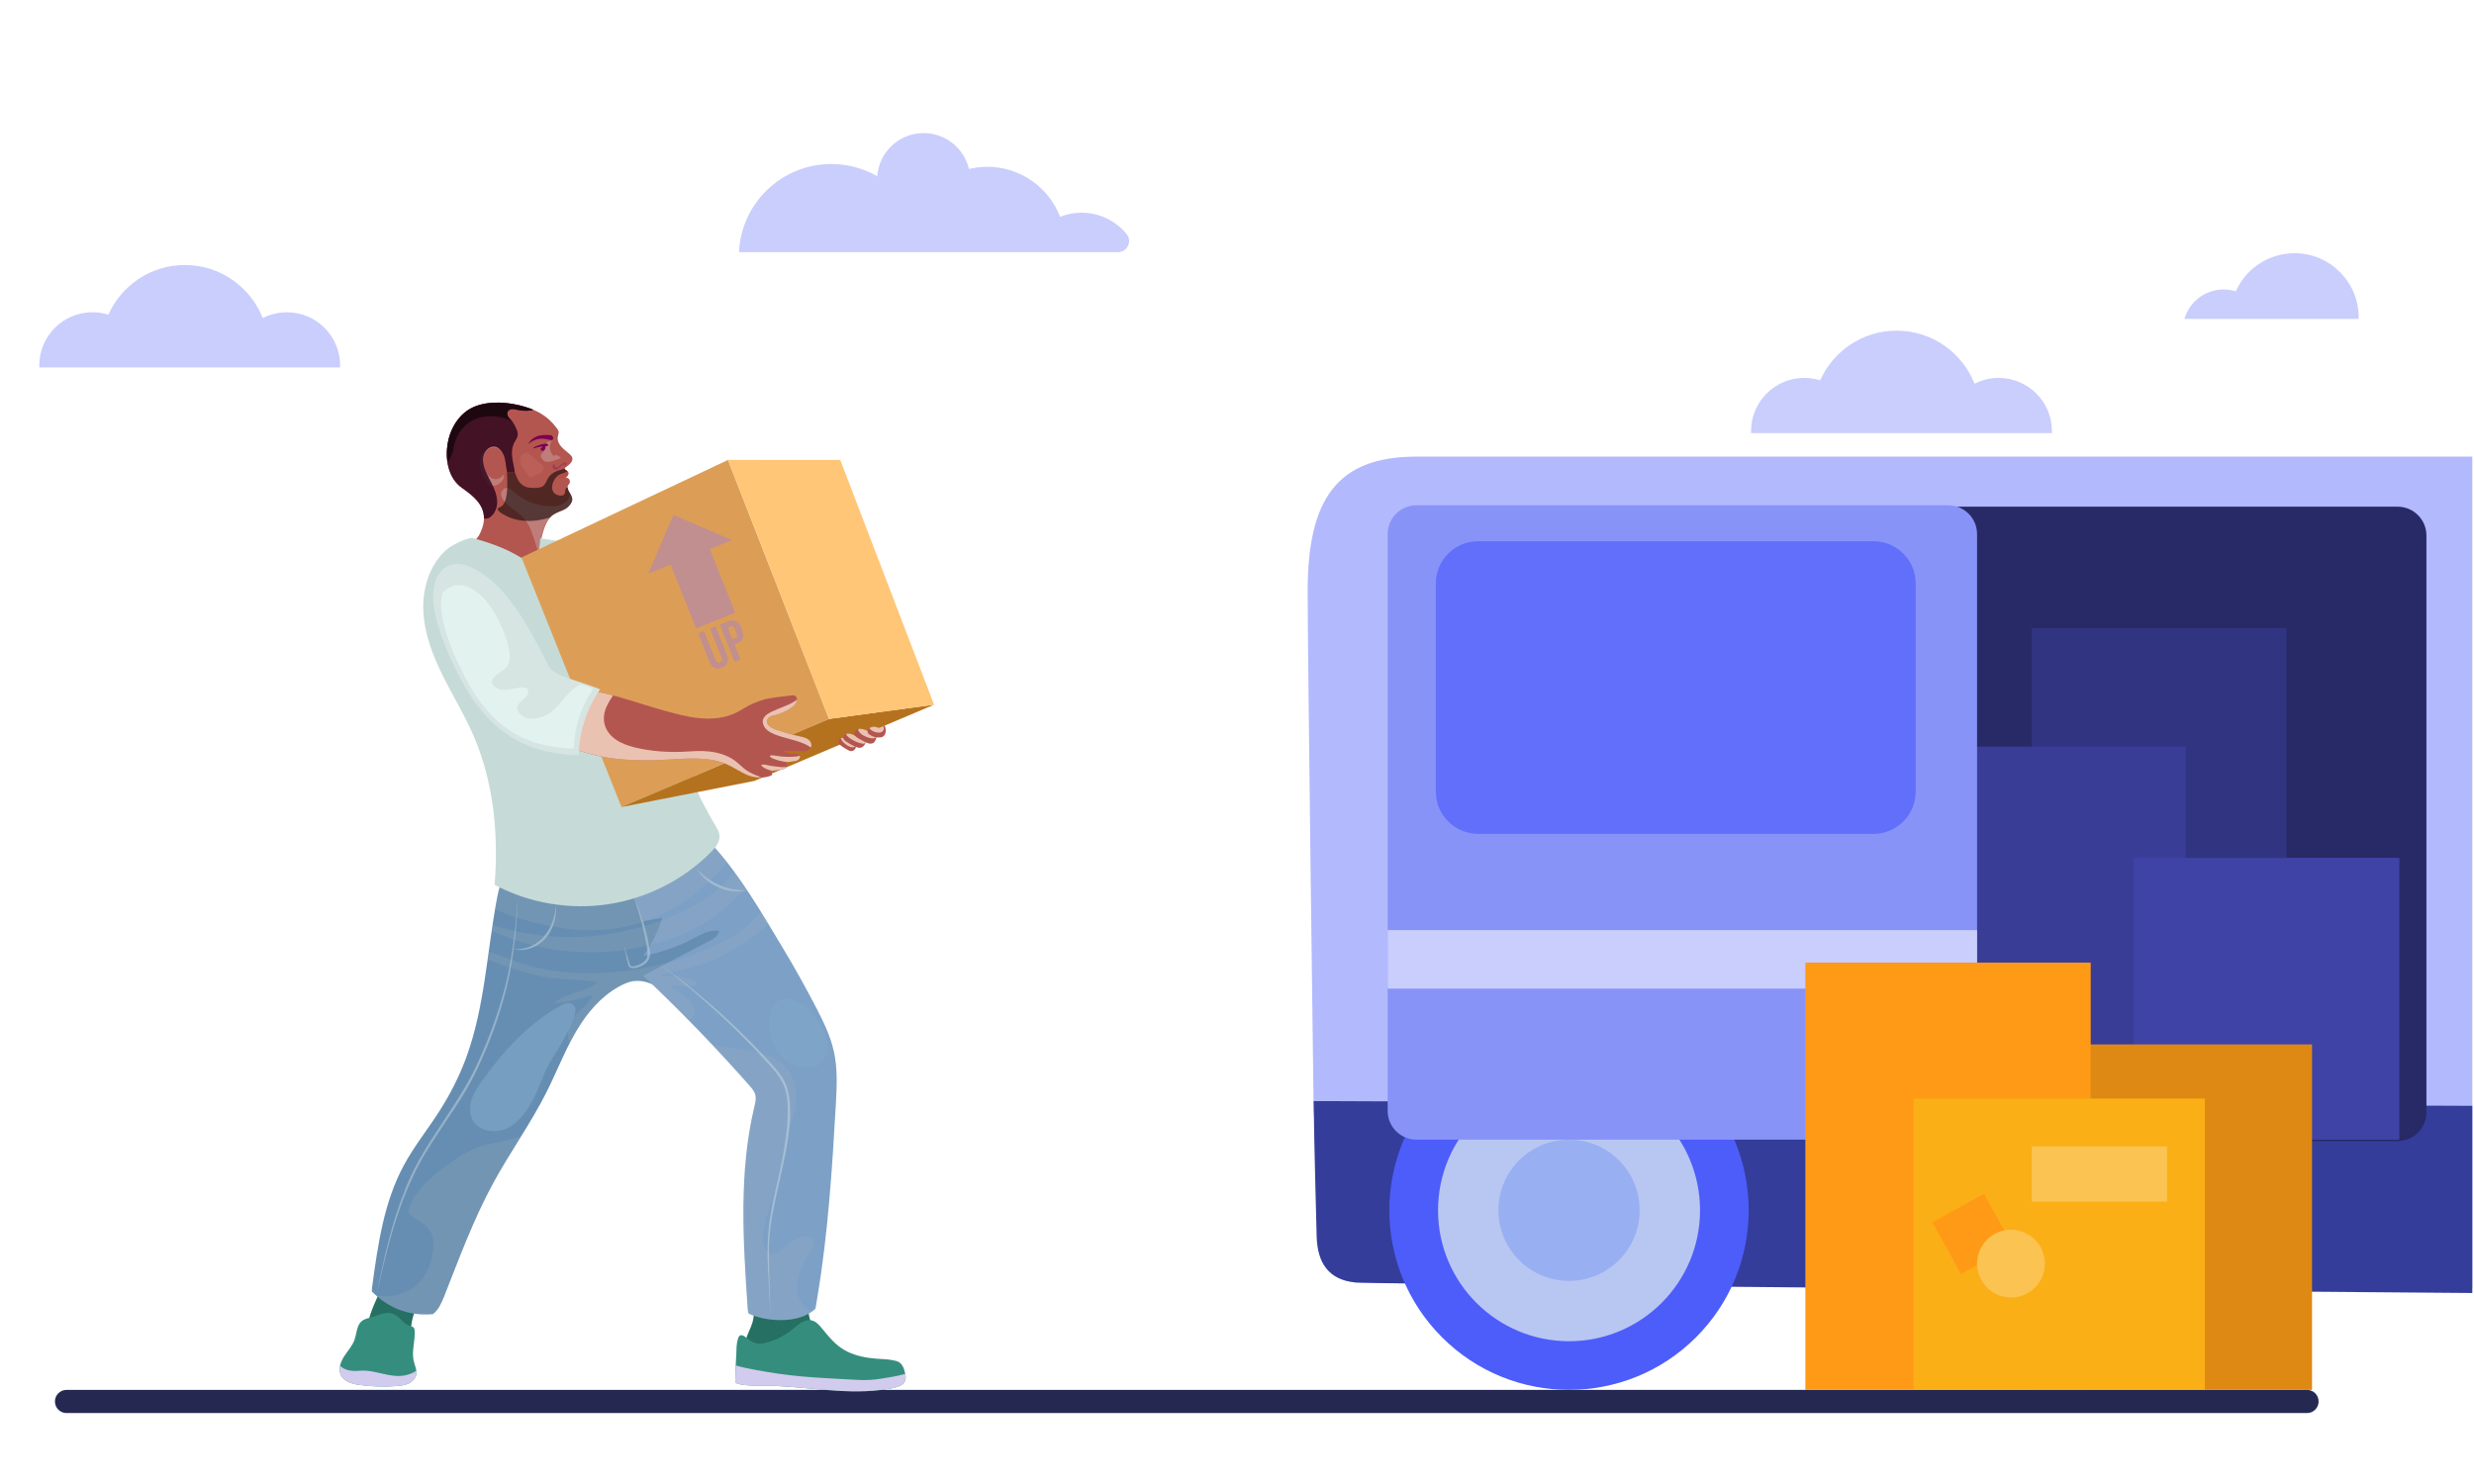 <svg width="1078" height="647" viewBox="0 0 1078 647" fill="none" xmlns="http://www.w3.org/2000/svg">
<g clip-path="url(#clip0_2122_19281)">
<path d="M1005.24 615.878H28.986C26.197 615.878 23.936 613.617 23.936 610.828C23.936 608.039 26.197 605.778 28.986 605.778H1005.24C1008.03 605.778 1010.29 608.039 1010.29 610.828C1010.29 613.617 1008.03 615.878 1005.24 615.878Z" fill="#252952"/>
<path d="M1414.93 430.876C1414.92 429.578 1414.91 428.403 1414.9 427.36C1414.87 423.819 1413.57 420.413 1411.25 417.74C1383.68 386.056 1267.88 247.742 1230.85 212.876C1219.38 201.967 1199.49 199.016 1166.66 199.016C1166.66 199.016 637.174 199.016 617.176 199.016C582.294 199.016 569.795 217.875 569.795 257.755C569.795 286.273 572.41 484.405 572.41 484.405C572.41 484.405 578.309 554.399 590.551 558.963C593.048 559.893 1402.44 564.921 1407.78 556.059C1413.12 547.197 1414.8 490.226 1414.8 490.226C1414.86 485.41 1414.91 480.639 1414.94 475.987C1415.08 457.359 1415 440.654 1414.93 430.876Z" fill="#B2B9FD"/>
<path d="M1414.98 483.36C1414.98 483.36 1415.68 549.331 1411.25 555.592C1406.22 560.925 1398.54 564.263 1390.18 564.741C1381.42 565.945 1312.58 565.383 1312.58 565.383C1312.58 565.383 602.344 560.086 590.552 558.962C578.76 557.838 574.124 550.214 573.72 539.299C573.72 536.972 572.612 500.615 572.41 479.909L1414.98 483.36Z" fill="#343D9A"/>
<path d="M739.028 582.846C769.6 552.274 769.6 502.707 739.028 472.135C708.457 441.563 658.89 441.563 628.318 472.135C597.746 502.707 597.746 552.274 628.318 582.846C658.89 613.418 708.457 613.418 739.028 582.846Z" fill="#4D5DFA"/>
<path d="M683.678 584.574C715.203 584.574 740.759 559.018 740.759 527.493C740.759 495.968 715.203 470.411 683.678 470.411C652.153 470.411 626.597 495.968 626.597 527.493C626.597 559.018 652.153 584.574 683.678 584.574Z" fill="#B8C6F2"/>
<path d="M683.678 558.267C700.674 558.267 714.452 544.489 714.452 527.493C714.452 510.496 700.674 496.718 683.678 496.718C666.682 496.718 652.904 510.496 652.904 527.493C652.904 544.489 666.682 558.267 683.678 558.267Z" fill="#98B0F2"/>
<path d="M813.014 497.333H1044.71C1051.65 497.333 1057.27 491.706 1057.27 484.766V233.403C1057.27 226.462 1051.65 220.837 1044.71 220.837H813.014C806.074 220.837 800.448 226.463 800.448 233.403V484.766C800.448 491.706 806.074 497.333 813.014 497.333Z" fill="#272A66"/>
<path d="M996.288 273.671H885.302V496.718H996.288V273.671Z" fill="#313480"/>
<path d="M952.404 325.428H842.075V496.718H952.404V325.428Z" fill="#3A3D96"/>
<path d="M1045.47 373.902H929.75V496.718H1045.47V373.902Z" fill="#4043A6"/>
<path d="M617.212 496.718H848.904C855.845 496.718 861.471 491.092 861.471 484.152V232.789C861.471 225.849 855.845 220.223 848.904 220.223H617.212C610.272 220.223 604.646 225.849 604.646 232.789V484.152C604.646 491.092 610.272 496.718 617.212 496.718Z" fill="#8893F8"/>
<path d="M861.471 405.386H604.646V430.876H861.471V405.386Z" fill="#C9CEFD"/>
<path d="M816.314 363.435H644.051C633.883 363.435 625.641 355.193 625.641 345.025V254.302C625.641 244.134 633.883 235.891 644.051 235.891H816.314C826.482 235.891 834.724 244.134 834.724 254.302V345.025C834.724 355.193 826.482 363.435 816.314 363.435Z" fill="#616FFA"/>
<path d="M1007.43 455.211H885.959V605.778H1007.43V455.211Z" fill="#DE8914"/>
<path d="M910.986 419.55H786.657V605.778H910.986V419.55Z" fill="#FF9A16"/>
<path d="M960.72 478.817H833.76V605.778H960.72V478.817Z" fill="#FAAF16"/>
<path d="M944.233 499.631H885.302V523.764H944.233V499.631Z" fill="#FAC352"/>
<path d="M864.471 520.288L841.966 532.744L854.421 555.249L876.927 542.794L864.471 520.288Z" fill="#FF9A16"/>
<path d="M861.471 550.742C861.471 558.9 868.085 565.514 876.243 565.514C884.402 565.514 891.015 558.9 891.015 550.742C891.015 542.583 884.402 535.969 876.243 535.969C868.085 535.969 861.471 542.583 861.471 550.742Z" fill="#FAC352"/>
<path d="M322 109.911C322.957 88.532 340.594 71.491 362.21 71.491C369.509 71.491 376.353 73.434 382.255 76.829L382.256 76.83C382.988 66.308 391.753 58 402.461 58C412.062 58 420.103 64.681 422.19 73.647C424.752 73.029 427.424 72.704 430.175 72.704C444.651 72.704 457.018 81.74 461.938 94.482C464.828 93.339 467.977 92.71 471.274 92.71C479.188 92.71 486.255 96.33 490.912 102.005C493.501 105.16 491.197 109.911 487.116 109.911H322Z" fill="#C9CEFD"/>
<path d="M1027.76 138.338C1027.76 138.559 1027.76 138.778 1027.75 138.996H951.802C953.95 131.588 960.787 126.17 968.89 126.17C970.746 126.17 972.534 126.454 974.214 126.98C978.568 117.191 988.378 110.363 999.784 110.363C1015.24 110.363 1027.76 122.889 1027.76 138.338Z" fill="#C9CEFD"/>
<path d="M894.08 187.9C894.08 188.19 894.075 188.48 894.062 188.768H763.01C762.997 188.48 762.992 188.19 762.992 187.9C762.992 175.096 773.369 164.718 786.17 164.718C788.589 164.718 790.918 165.089 793.107 165.775C798.78 153.018 811.563 144.125 826.424 144.125C841.852 144.125 855.039 153.71 860.359 167.247C863.523 165.63 867.105 164.718 870.9 164.718C883.702 164.718 894.08 175.096 894.08 187.9Z" fill="#C9CEFD"/>
<path d="M148.2 159.283C148.2 159.574 148.195 159.864 148.182 160.152H17.13C17.117 159.864 17.112 159.574 17.112 159.283C17.112 146.48 27.49 136.102 40.291 136.102C42.709 136.102 45.038 136.473 47.228 137.159C52.9 124.402 65.683 115.509 80.544 115.509C95.972 115.509 109.16 125.094 114.479 138.631C117.643 137.014 121.225 136.102 125.021 136.102C137.822 136.102 148.2 146.48 148.2 159.283Z" fill="#C9CEFD"/>
<path d="M324.994 584.054C325.621 581.359 327.146 578.952 327.902 576.289C328.448 574.367 328.583 572.355 328.676 570.359C328.768 568.379 328.839 566.327 329.716 564.548C330.667 562.616 332.494 561.217 334.491 560.409C336.487 559.599 338.656 559.324 340.805 559.169C342.637 559.038 344.482 558.989 346.305 559.215C347.276 559.336 348.254 559.54 349.115 560.005C350.76 560.895 351.763 562.605 352.685 564.233C352.39 564.105 352.146 563.868 352.01 563.577L352.523 564.946C351.596 569.505 352.209 574.366 354.24 578.552C354.869 579.851 355.629 581.082 356.286 582.367C356.983 583.732 357.565 585.157 358.023 586.62C358.318 587.563 358.561 588.568 358.333 589.529C358.189 590.137 357.861 590.689 357.483 591.188C356.002 593.141 353.72 594.37 351.348 594.989C348.976 595.608 346.497 595.666 344.046 595.641C340.668 595.608 337.251 595.417 334.022 594.424C330.793 593.431 327.735 591.561 325.87 588.745C325.355 587.967 324.931 587.105 324.818 586.18C324.731 585.473 324.832 584.751 324.994 584.054Z" fill="#257062"/>
<path d="M179.502 575.893C179.141 577.929 178.967 580.016 178.264 581.961C176.443 586.987 170.81 590.321 165.528 589.498C163.899 589.244 162.261 588.594 161.201 587.333C159.998 585.901 159.713 583.912 159.716 582.041C159.728 575.806 162.354 569.911 164.93 564.233C165.835 562.239 166.765 560.207 168.258 558.607C170.8 555.883 175.107 554.776 178.467 556.391C186.597 560.294 180.548 570.006 179.502 575.893Z" fill="#257062"/>
<path d="M188.633 572.745C187.598 572.843 186.563 572.891 185.544 572.9C180.941 572.94 176.371 572.012 172.18 570.09C168.382 568.349 164.991 565.859 162.029 562.926C161.996 562.045 162.106 561.137 162.227 560.265C164.696 542.345 167.302 523.998 175.889 508.028C180.308 499.81 186.193 492.462 191.247 484.609C195.953 477.296 199.947 469.526 202.975 461.394C211.295 439.061 212.127 414.798 216.591 391.414C217.28 387.803 218.148 384.026 220.639 381.298C223.109 378.591 226.781 377.346 230.295 376.242C241.996 372.566 253.954 369.26 266.219 368.712C278.484 368.165 291.207 370.578 301.287 377.504C313.602 385.964 320.694 400.209 324.202 414.617C324.877 417.389 325.442 420.243 325.125 423.078C324.473 428.899 319.97 433.91 314.451 436.05C308.933 438.189 302.607 437.703 297.084 435.576C288.544 432.289 281.705 424.536 272.353 428.678C264.292 432.248 257.876 438.924 253.134 446.15C247.033 455.448 243.176 465.977 238.186 475.901C231.323 489.554 222.32 502.049 214.998 515.468C206.35 531.318 200.118 548.318 193.495 565.094C192.381 567.92 190.992 570.988 188.633 572.745Z" fill="#668EB2"/>
<path d="M272.522 381.776C271.68 379.685 290.801 370.413 292.957 369.493C299.389 366.751 305.732 363.088 310.991 368.894C322.609 381.722 331.986 398.022 340.879 412.798C346.075 421.432 350.996 430.232 355.631 439.18C358.799 445.296 361.862 451.558 363.349 458.284C364.996 465.729 364.65 473.453 364.217 481.066C362.616 509.219 360.835 537.446 356.175 565.257C355.799 567.501 355.558 569.123 355.317 570.38C355.147 570.535 354.978 570.691 354.803 570.841C350.156 574.844 343.403 575.669 337.493 575.269C334.117 575.042 330.819 574.392 327.665 573.151C327.176 572.959 326.694 572.751 326.215 572.538C325.894 571.763 325.821 570.88 325.765 570.031C323.8 540.718 321.877 510.871 328.717 482.3C329.117 480.627 329.548 478.879 329.129 477.211C328.732 475.628 327.622 474.336 326.542 473.112C311.855 456.462 296.4 440.491 280.242 425.266L309.538 409.879C311.296 408.956 313.309 407.62 313.235 405.636C309.104 405.103 305.214 407.405 301.52 409.328C294.853 412.799 287.67 415.276 280.282 416.652C283.914 411.611 286.729 405.983 288.583 400.052C285.862 400.507 283.141 400.961 280.42 401.417C277.788 394.867 275.155 388.321 272.522 381.776Z" fill="#7DA0C6"/>
<g opacity="0.56">
<path d="M276.228 391.27C278.78 398.523 280.775 405.949 281.973 413.535C282.986 418.03 280.593 420.124 276.424 421.127C275.607 421.294 274.738 421.286 274.434 420.379C273.517 417.671 272.736 414.872 272.014 412.094C272.275 414.005 272.663 415.896 273.074 417.784C273.297 418.73 273.518 419.646 273.792 420.609C273.932 421.144 274.393 421.695 274.951 421.858C276.513 422.253 278.009 421.603 279.428 421.041C281.305 420.247 283.022 418.52 283.168 416.381C283.279 415.339 283.147 414.333 283 413.373C281.762 405.733 279.545 398.236 276.228 391.27Z" fill="#BCD0DD"/>
<path d="M325.9 387.992C317.465 388.494 309.077 384.938 303.561 378.54C307.913 385.977 317.533 390.042 325.9 387.992Z" fill="#BCD0DD"/>
<path d="M242.201 394.619C241.708 401.9 238.214 409.49 231.187 412.437C228.951 413.405 226.474 413.87 223.969 413.642C226.405 414.304 229.079 414.072 231.486 413.192C238.953 410.595 242.951 402.173 242.201 394.619Z" fill="#BCD0DD"/>
</g>
<path opacity="0.17" d="M310.069 383.004C307.799 385.118 305.478 387.212 303.08 389.183C298.693 392.789 293.873 395.872 288.761 398.345C278.614 403.254 267.345 405.637 256.085 405.448C250.536 405.355 245.065 404.553 239.621 403.523C234.464 402.546 229.343 401.329 224.355 399.684C221.416 398.715 218.52 397.58 215.718 396.261C215.995 394.642 216.285 393.026 216.592 391.414C217.282 387.803 218.15 384.026 220.641 381.298C223.11 378.591 226.782 377.346 230.296 376.242C241.997 372.566 253.956 369.259 266.22 368.712C273.817 368.374 281.588 369.174 288.799 371.475C290.85 370.46 292.425 369.72 292.958 369.492C299.39 366.75 305.734 363.087 310.992 368.892C313.029 371.141 314.994 373.502 316.903 375.938C314.809 378.46 312.461 380.778 310.069 383.004ZM324.971 387.142C323.32 384.684 321.635 382.256 319.895 379.892C318.511 382.039 316.775 383.971 314.926 385.717C311.813 388.654 308.302 391.158 304.679 393.424C300.566 395.997 296.117 398.075 291.626 399.898C286.85 401.838 281.932 403.424 276.934 404.682C267.351 407.092 257.373 408.47 247.482 408.406C238.276 408.347 229.047 407.144 220.142 404.801C218.287 404.312 216.442 403.769 214.612 403.176C214.487 404.001 214.365 404.826 214.245 405.652C216.291 406.594 218.365 407.478 220.471 408.287C229.271 411.668 238.518 413.777 247.907 414.613C257.58 415.474 267.383 414.99 276.924 413.184C286.517 411.37 296.026 408.265 304.633 403.617C309.123 401.191 313.255 398.114 317.074 394.741C318.868 393.157 320.574 391.478 322.311 389.834C323.226 388.967 324.126 388.078 324.971 387.142ZM328.718 482.296C321.877 510.868 323.802 540.714 325.767 570.028C325.824 570.877 325.896 571.759 326.216 572.534C326.696 572.747 327.177 572.955 327.666 573.147C330.82 574.388 334.117 575.038 337.494 575.266C342.938 575.634 349.094 574.956 353.665 571.718C351.644 570.582 349.897 569.059 348.743 566.985C347.318 564.423 347.11 561.452 347.531 558.599C348.076 554.906 349.524 551.198 351.504 548.044C352.511 546.441 353.651 544.82 354.22 542.996C354.742 541.331 354.384 539.519 352.468 539.048C350.524 538.57 348.268 539.406 346.515 540.205C344.711 541.027 343.291 542.355 341.82 543.652C340.538 544.784 339.07 546.186 337.322 546.498C335.621 546.802 334.221 545.677 333.421 544.258C332.609 542.818 332.42 541.085 332.437 539.459C332.457 537.473 332.786 535.49 333.208 533.555C334.004 529.908 335.287 526.419 336.301 522.834C337.119 519.945 337.701 516.968 338.424 514.051C339.185 510.979 339.96 507.911 340.72 504.838C341.463 501.839 342.053 498.772 342.914 495.807C343.729 493 344.637 490.22 345.377 487.391C346.739 482.177 347.504 476.673 345.931 471.414C345.069 468.531 343.508 465.921 341.256 463.912C339.092 461.981 336.431 460.689 333.701 459.768C327.534 457.686 320.946 457.181 314.555 456.16C313.179 455.941 311.782 455.701 310.389 455.421C315.869 461.228 321.263 467.116 326.545 473.104C327.624 474.327 328.735 475.62 329.133 477.202C329.549 478.874 329.118 480.623 328.718 482.296ZM248.188 454.752C249.699 451.808 251.316 448.924 253.135 446.151C257.877 438.925 264.294 432.249 272.354 428.679C276.662 426.772 280.437 427.389 284.091 428.931C289.101 433.722 294.037 438.59 298.908 443.522C299.563 443.86 300.215 444.197 300.867 444.534C301.919 443.348 302.718 441.908 302.546 440.27C302.392 438.809 301.522 437.502 300.566 436.435C298.386 434.001 295.522 432.308 292.828 430.516C292.436 430.254 292.539 429.496 293.091 429.546C294.703 429.693 296.32 429.803 297.939 429.831C299.588 429.861 301.627 429.997 303.176 429.311C303.339 429.239 303.556 429.107 303.635 429.022C303.739 428.907 303.735 428.821 303.677 428.651C303.445 427.977 302.641 427.517 302.053 427.219C300.134 426.246 297.84 425.913 295.726 425.69C293.59 425.465 291.306 425.288 289.169 425.605C288.526 425.701 288.225 424.761 288.892 424.603C297.16 422.63 305.649 421.151 313.306 417.289C316.441 415.707 319.441 413.784 322.454 411.979C325.392 410.219 328.307 408.364 330.905 406.121C332.225 404.982 333.509 403.711 334.557 402.287C333.576 400.668 332.587 399.045 331.583 397.423C330.974 398.129 330.349 398.822 329.716 399.507C326.067 403.447 321.886 406.674 317.201 409.301C312.171 412.121 306.77 414.352 301.353 416.308C295.805 418.313 290.123 419.944 284.357 421.185C272.901 423.65 261.018 424.681 249.313 423.985C243.321 423.628 237.362 422.673 231.554 421.158C226.105 419.735 220.875 417.7 215.621 415.698C214.737 415.362 213.854 415.022 212.969 414.681C212.805 415.855 212.642 417.031 212.479 418.204C216.732 419.826 220.999 421.407 225.343 422.771C228.826 423.865 232.368 424.863 235.955 425.554C239.632 426.262 243.377 426.539 247.108 426.78C251.289 427.051 255.477 427.287 259.615 427.987C260.081 428.065 260.088 428.72 259.739 428.937C253.962 432.534 246.295 432.962 241.101 437.486C246.608 436.791 252.05 435.661 257.307 433.851C257.753 433.697 258.103 434.239 257.895 434.615C256.127 437.801 253.113 439.887 250.722 442.55C249.454 443.963 248.429 445.568 247.853 447.387C247.133 449.66 247.344 451.959 248.014 454.218C248.07 454.395 248.13 454.573 248.188 454.752ZM163.933 564.687C166.421 566.855 169.171 568.71 172.181 570.09C176.372 572.011 180.943 572.939 185.545 572.9C186.565 572.892 187.6 572.843 188.635 572.745C190.993 570.988 192.381 567.92 193.497 565.092C200.122 548.317 206.352 531.317 215.001 515.467C218.802 508.5 223.056 501.781 227.23 495.02C222.842 496.719 218.055 497.475 213.459 498.55C211.633 498.977 209.821 499.469 208.061 500.118C206.351 500.75 204.743 501.586 203.147 502.463C199.837 504.28 196.645 506.32 193.61 508.569C190.459 510.905 187.467 513.486 184.805 516.372C182.333 519.05 179.957 522.096 178.596 525.51C178.192 526.526 177.791 527.759 178.296 528.813C178.838 529.947 180.108 530.667 181.141 531.285C183.283 532.565 185.754 533.928 187.224 536.009C188.899 538.379 188.964 541.657 188.76 544.438C188.505 547.933 187.521 551.384 185.858 554.471C184.184 557.577 181.74 560.45 178.612 562.151C175.2 564.005 171.222 565.045 167.334 564.974C166.194 564.954 165.055 564.862 163.933 564.687Z" fill="#ACB7C1"/>
<path d="M195.064 193.308C195.931 188.143 198.42 183.151 202.49 179.775C211.595 172.222 228.56 176.133 235.193 179.962C238.189 181.69 240.401 183.686 242.48 186.456C242.518 186.507 242.558 186.558 242.596 186.611C242.629 186.655 242.662 186.7 242.696 186.746C243.004 187.158 243.31 187.597 243.404 188.104C243.548 188.883 243.169 189.654 243.042 190.437C242.785 192.01 243.576 193.587 244.643 194.771C245.71 195.955 247.049 196.856 248.221 197.936C248.709 198.384 249.184 198.892 249.365 199.53C249.779 200.986 248.261 202.459 246.801 203.44C245.562 204.272 246.206 204.668 246.75 204.965C248.157 205.732 247.947 207.241 246.395 208.157C247.219 208.018 248.007 208.568 248.226 209.336C248.374 209.856 248.399 210.425 248.053 210.833C247.328 211.688 247.027 212.116 247.597 213.532C248.373 215.46 250.349 217.003 248.746 219.479C246.813 222.463 244.48 222.375 241.496 224.065C235.532 227.443 234.765 242.018 234.286 247.547C234.198 248.568 233.37 249.354 232.357 249.206C222.645 247.787 196.175 242.04 204.456 237.505C205.103 237.151 207.754 234.993 208.652 233.45C209.812 231.457 210.441 229.123 210.512 228.829C212.388 221.112 206.97 216.621 201.31 212.658C195.257 208.417 193.916 200.159 195.064 193.308Z" fill="#B35650"/>
<path opacity="0.4" d="M237.055 196.51C237.58 195.867 238.013 195.155 238.04 194.303C238.052 193.909 237.887 193.364 238.029 192.991C238.096 192.816 238.264 192.755 238.447 192.672C238.758 192.53 239.565 192.314 240.066 191.969C240.307 192.577 240.015 193.064 239.786 193.635C239.566 194.181 239.542 194.723 239.617 195.3C239.762 196.415 240.153 197.735 241.003 198.523C241.153 198.662 241.374 198.697 241.556 198.594C242.534 198.039 243.816 198.76 244.358 199.685C242.916 200.119 241.544 200.774 240.079 201.136C238.724 201.471 237.309 201.511 236.422 200.272C236.058 199.763 235.461 199.062 235.691 198.386C235.932 197.678 236.592 197.076 237.055 196.51Z" fill="#D3B7B6"/>
<path opacity="0.5" d="M217.377 203.738C217.264 203.904 217.136 204.059 216.979 204.195C216.825 204.327 216.657 204.406 216.427 204.452C216.423 204.454 216.422 204.454 216.422 204.454C216.417 204.454 216.415 204.454 216.41 204.454C216.39 204.455 216.371 204.456 216.35 204.457C216.291 204.46 216.231 204.456 216.172 204.452C216.163 204.452 216.164 204.452 216.158 204.452C216.156 204.451 216.158 204.451 216.154 204.451C216.127 204.446 216.1 204.442 216.074 204.436C216.014 204.423 215.954 204.405 215.896 204.386C215.77 204.344 215.778 204.345 215.634 204.265C215.522 204.202 215.413 204.132 215.311 204.054C214.569 203.491 213.97 202.468 213.704 201.522C213.635 201.277 213.589 201.037 213.573 200.853C213.554 200.615 213.564 200.38 213.601 200.205C213.658 199.933 213.72 199.75 213.84 199.536C213.96 199.325 214.02 199.245 214.217 199.071C214.24 199.052 214.262 199.033 214.285 199.014C214.291 199.01 214.294 199.008 214.302 199.002C214.341 198.975 214.379 198.948 214.42 198.925C214.465 198.897 214.512 198.871 214.561 198.846C214.575 198.839 214.615 198.82 214.633 198.811C214.725 198.774 214.819 198.742 214.915 198.718C214.966 198.705 215.017 198.694 215.069 198.684C215.09 198.679 215.111 198.675 215.133 198.673C215.331 198.65 215.529 198.653 215.728 198.672C215.732 198.672 215.733 198.672 215.736 198.673C215.739 198.673 215.739 198.673 215.741 198.674C215.766 198.679 215.792 198.683 215.817 198.687C215.861 198.696 215.904 198.705 215.949 198.715C216.046 198.739 216.143 198.767 216.237 198.801C216.259 198.809 216.321 198.835 216.328 198.838C216.362 198.853 216.397 198.87 216.43 198.888C216.504 198.926 216.573 198.971 216.642 199.015C216.666 199.031 216.676 199.035 216.682 199.038C216.684 199.041 216.688 199.045 216.702 199.058C216.735 199.088 216.77 199.117 216.802 199.149C216.83 199.175 216.856 199.205 216.882 199.232C216.893 199.243 216.902 199.256 216.913 199.268C216.956 199.334 216.995 199.399 217.029 199.469C217.034 199.481 217.038 199.495 217.042 199.508C217.053 199.548 217.062 199.589 217.073 199.629C217.077 199.641 217.078 199.641 217.079 199.646C217.078 199.651 217.077 199.651 217.075 199.666C217.073 199.708 217.074 199.754 217.075 199.796C217.075 199.809 217.077 199.809 217.077 199.815C217.075 199.819 217.074 199.816 217.073 199.826C217.062 199.873 217.053 199.918 217.04 199.963C217.026 200.01 217.03 200.05 217.029 200.092C216.695 200.175 216.391 200.341 216.205 200.658C215.99 201.023 216.022 201.487 216.144 201.876C216.362 202.571 216.82 203.236 217.377 203.738Z" fill="#B35650"/>
<path opacity="0.4" d="M212.95 211.133C212.278 210.32 211.637 209.485 211.079 208.585C208.952 205.157 208.088 199.639 211.092 196.419C212.649 194.75 215.052 193.961 217.061 195.307C218.404 196.206 219.367 197.707 219.812 199.307C219.802 199.3 219.796 199.298 219.786 199.289C219.774 199.281 219.761 199.275 219.749 199.268C219.198 197.207 217.573 195.179 215.351 195.03C213.284 194.892 211.581 196.648 210.879 198.439C210.179 200.223 210.294 202.297 210.913 204.085C211.536 205.886 212.761 207.737 214.56 208.533C216.455 209.371 218.267 208.475 219.358 206.909C219.816 207.512 219.528 208.407 219.154 209.049C218.522 210.133 217.455 211.034 216.274 211.464C215.149 211.874 213.951 211.799 212.95 211.133Z" fill="#D3B7B6"/>
<path opacity="0.4" d="M234.725 241.891C234.383 240.064 233.782 238.258 233.234 236.55C232.24 233.443 231.311 230.319 229.527 227.549C228.818 226.447 228 225.386 226.997 224.536C226.22 223.877 225.392 223.279 224.579 222.667C222.693 221.248 220.645 219.773 219.262 217.827C218.734 217.084 218.264 216.212 218.306 215.273C218.354 214.208 219.268 212.977 220.308 212.71C221.148 212.493 221.977 212.976 222.639 213.444C223.389 213.976 224.064 214.614 224.784 215.184C226.185 216.293 227.652 217.322 229.261 218.106C231.554 219.222 234.098 219.941 236.609 220.362C239.06 220.773 241.728 220.953 244.123 220.152C246.124 219.484 248.189 217.826 248.272 215.558C248.281 215.309 248.275 215.06 248.263 214.811C249.092 216.213 249.98 217.566 248.745 219.474C246.812 222.459 244.388 222.484 241.495 224.06C238.115 225.902 236.034 231.311 235.377 236.221C235.13 238.064 234.985 239.915 234.738 241.758C234.733 241.803 234.73 241.847 234.725 241.891Z" fill="#D3B7B6"/>
<path opacity="0.68" d="M242.553 208.403C242.43 208.379 242.416 208.207 242.53 208.157C243.192 207.867 243.549 207.671 244.301 207.27C245.072 206.859 245.596 206.619 246.369 206.086C246.702 205.856 247.135 205.802 247.53 205.703C247.821 206.249 247.708 206.896 247.226 207.467C246.931 207.798 246.575 208.089 246.395 208.154C245.312 208.536 243.94 208.666 242.553 208.403Z" fill="#B24C3F"/>
<path opacity="0.55" d="M217.073 221.484C217.754 220.993 218.515 220.823 219.078 220.17C221.609 217.236 221.022 209.618 220.919 205.796C221.092 205.797 221.267 205.808 221.437 205.802C221.769 205.791 222.102 205.777 222.433 205.774C223.059 205.766 223.685 205.784 224.31 205.825C224.898 207.37 225.595 209.422 226.745 210.61C227.299 211.183 227.951 211.688 228.677 212.024C229.5 212.406 230.381 212.526 231.277 212.613C232.367 212.719 233.465 212.719 234.55 212.568C235.323 212.459 236.129 212.295 236.733 211.766C237.802 210.83 238.205 209.501 238.876 208.318C240.357 205.708 243.4 204.991 246.096 204.241C246.061 204.567 246.422 204.783 246.75 204.962C246.994 205.094 247.184 205.25 247.332 205.419C246.376 206.01 245.192 206.25 244.176 206.704C243.378 207.059 242.688 207.57 242.131 208.244C240.45 210.284 239.515 214.35 242.6 215.631C243.353 215.943 244.33 216.115 245.134 215.915C245.853 215.735 246.173 215.159 246.254 214.466C246.318 213.916 246.225 213.265 246.63 212.829C246.862 212.58 247.195 212.45 247.56 212.379C247.428 212.68 247.399 213.034 247.597 213.528C248.373 215.456 250.349 216.999 248.746 219.474C246.814 222.459 244.292 222.388 241.497 224.06C240.731 224.518 240.067 225.042 239.482 225.616C237.712 226.161 235.9 226.565 234.062 226.81C229.521 227.414 224.889 227.027 220.746 224.954C219.575 224.369 218.36 223.777 217.424 222.838C217.063 222.475 216.522 221.883 217.073 221.484Z" fill="black"/>
<path d="M230.158 193.614C230.762 192.237 231.922 191.143 233.269 190.477C235.164 189.537 237.183 189.543 239.242 189.62C239.827 189.643 240.363 189.637 240.748 190.139C241.25 190.795 241.171 191.875 240.161 191.792C239.253 191.717 238.374 191.436 237.473 191.298C234.854 190.896 232.07 191.779 230.158 193.614Z" fill="#7C0050"/>
<path d="M232.259 195.495C232.414 195.06 232.89 194.791 233.346 194.581C233.722 194.408 234.922 193.943 236.101 193.642C236.214 193.59 236.334 193.554 236.461 193.553C236.464 193.553 236.466 193.554 236.47 193.554C237.824 193.249 239.032 193.23 238.766 194.212C238.748 194.279 238.722 194.348 238.66 194.389C238.6 194.428 238.52 194.431 238.447 194.433C238.133 194.441 237.819 194.459 237.507 194.482C237.559 194.652 237.59 194.837 237.592 195.031C237.596 195.851 237.098 196.518 236.478 196.522C235.974 196.524 235.549 196.083 235.405 195.477C235.42 195.475 235.435 195.473 235.45 195.471C235.454 195.471 235.458 195.473 235.463 195.473C235.472 195.474 235.48 195.474 235.488 195.474C235.537 195.473 235.585 195.463 235.633 195.455C235.641 195.454 235.649 195.452 235.658 195.45C235.711 195.437 235.764 195.409 235.814 195.387C235.883 195.356 235.943 195.303 235.999 195.257C236.057 195.208 236.104 195.142 236.146 195.082C236.191 195.02 236.218 194.947 236.244 194.876C236.269 194.807 236.28 194.73 236.278 194.657C236.276 194.639 236.273 194.622 236.27 194.605C234.899 194.777 233.553 195.074 232.259 195.495Z" fill="#7C0050"/>
<path opacity="0.31" d="M246.077 202.373C245.796 202.299 245.519 202.481 245.285 202.654C244.567 203.187 243.848 203.719 243.13 204.252C242.824 204.48 242.496 204.715 242.117 204.746C241.72 204.778 241.327 204.572 241.077 204.262C240.651 203.738 240.657 202.881 241.158 202.429C241.301 202.3 241.566 202.227 241.658 202.398C241.689 202.454 241.687 202.522 241.689 202.586C241.693 202.985 241.826 203.432 242.183 203.609C242.434 203.733 242.738 203.692 242.991 203.572C243.242 203.453 243.455 203.265 243.668 203.087C244.27 202.587 244.924 202.151 245.615 201.785C245.938 201.615 246.365 201.47 246.639 201.71C246.875 201.916 246.849 202.3 246.709 202.58C246.625 202.747 246.501 202.903 246.332 202.982C246.187 203.049 246.029 203.041 245.906 202.956C246.036 202.819 246.167 202.565 246.077 202.373Z" fill="#7C0050"/>
<path opacity="0.55" d="M195.064 193.308C195.931 188.143 198.42 183.15 202.49 179.775C210.491 173.138 224.559 175.355 232.354 178.586C230.704 179.192 228.65 179.063 226.968 178.909C225.66 178.79 224.402 178.237 223.072 178.313C221.359 178.411 220.526 179.994 221.369 181.518C221.778 182.259 222.452 182.777 222.983 183.418C223.556 184.107 224.032 184.86 224.399 185.678C224.788 186.546 225.274 187.414 225.496 188.35C225.893 190.03 225.025 191.237 224.232 192.627C222.857 195.04 222.883 197.736 223.313 200.419C223.599 202.209 224.082 204.023 224.308 205.824C223.178 205.757 222.034 205.775 220.918 205.795C220.553 203.75 220.432 201.65 219.925 199.632C219.497 197.926 218.543 196.147 216.982 195.131C214.603 193.584 212.087 195.509 211.073 197.613C209.432 201.015 211.327 205.1 212.907 208.161C214.727 211.69 216.787 215.322 216.613 219.439C216.489 222.376 214.205 226.601 210.887 225.984C210.979 219.953 206.236 216.102 201.31 212.654C195.257 208.417 193.916 200.159 195.064 193.308Z" fill="#7C0050"/>
<path opacity="0.55" d="M195.064 193.308C195.931 188.143 198.42 183.15 202.49 179.775C210.491 173.138 224.559 175.355 232.354 178.586C230.704 179.192 228.65 179.063 226.968 178.909C225.66 178.79 224.402 178.237 223.072 178.313C221.359 178.411 220.526 179.994 221.369 181.518C221.778 182.259 222.452 182.777 222.983 183.418C223.556 184.107 224.032 184.86 224.399 185.678C224.788 186.546 225.274 187.414 225.496 188.35C225.893 190.03 225.025 191.237 224.232 192.627C222.857 195.04 222.883 197.736 223.313 200.419C223.599 202.209 224.082 204.023 224.308 205.824C223.178 205.757 222.034 205.775 220.918 205.795C220.553 203.75 220.432 201.65 219.925 199.632C219.497 197.926 218.543 196.147 216.982 195.131C214.603 193.584 212.087 195.509 211.073 197.613C209.432 201.015 211.327 205.1 212.907 208.161C214.727 211.69 216.787 215.322 216.613 219.439C216.489 222.376 214.205 226.601 210.887 225.984C210.979 219.953 206.236 216.102 201.31 212.654C195.257 208.417 193.916 200.159 195.064 193.308Z" fill="black"/>
<path opacity="0.55" d="M223.073 178.314C221.361 178.412 220.527 179.995 221.37 181.519C221.779 182.26 222.453 182.778 222.985 183.419C223.039 183.483 223.087 183.551 223.139 183.618C221.717 182.862 220.166 182.323 218.634 181.972C215.249 181.199 211.56 181.162 208.242 182.267C204.932 183.37 202.091 185.581 200.2 188.511C199.221 190.027 198.507 191.72 198.068 193.469C197.662 195.09 197.458 196.714 196.837 198.279C196.398 199.387 195.794 200.522 194.951 201.401C194.551 198.698 194.627 195.903 195.062 193.31C195.929 188.144 198.418 183.152 202.488 179.776C210.489 173.139 224.556 175.356 232.352 178.587C230.701 179.193 228.648 179.064 226.966 178.91C225.662 178.79 224.404 178.238 223.073 178.314Z" fill="black"/>
<path opacity="0.55" d="M234.928 201.519C235.833 202.177 236.867 202.998 236.825 204.116C236.782 205.267 235.628 206.011 234.61 206.55C233.664 207.051 232.718 207.551 231.772 208.052C231.575 208.156 231.359 208.263 231.14 208.225C230.887 208.181 230.71 207.96 230.558 207.754C229.74 206.652 228.929 205.545 228.127 204.432C227.662 203.787 227.194 203.131 226.91 202.388C226.507 201.333 226.509 200.113 226.989 199.091C227.72 197.534 229.142 196.73 230.53 197.86C232.014 199.068 233.374 200.389 234.928 201.519Z" fill="#BF6960"/>
<path d="M288.675 386.593C296.454 382.722 303.613 377.605 309.746 371.448C311.706 369.48 313.688 367.078 313.51 364.305C313.378 362.241 312.067 360.477 311.051 358.675C308.473 354.106 302.946 344.78 302.114 339.599C299.512 323.376 295.071 305.38 291.737 289.292C290.288 282.298 287.899 277.404 285.195 270.793C278.995 255.635 273.305 245.349 258.123 239.209C250.558 236.151 243.47 236.126 235.451 234.622C235.097 238.861 234.992 240.834 232.724 244.614C232.227 245.444 231.138 245.696 230.332 245.16C221.832 239.523 216.007 237.424 205.749 234.419C202.287 234.886 196.504 237.718 194.128 239.92C186.989 246.536 183.994 256.775 184.461 266.497C184.929 276.22 188.496 285.534 192.816 294.257C197.136 302.979 202.25 311.309 206.149 320.228C215.065 340.62 217.299 363.468 215.517 385.654C230.542 393.632 248.155 396.642 264.977 394.105C273.206 392.866 281.225 390.302 288.675 386.593Z" fill="#C6DBD7"/>
<path opacity="0.37" d="M305.186 354.402C303.068 354.412 301.012 354.615 298.956 355.138C296.756 355.699 294.608 356.453 292.513 357.324C288.346 359.056 284.383 361.23 280.514 363.541C273.411 367.781 266.557 372.678 258.222 374.113C256.113 374.476 253.963 374.598 251.825 374.5C250.429 374.436 249.009 374.383 247.622 374.195C245.098 373.853 241.913 373.204 240.112 371.24C239.492 370.564 239.014 369.553 239.384 368.647C239.863 367.47 240.762 366.404 241.534 365.409C243.006 363.51 244.621 361.726 245.861 359.66C247.04 357.693 248.077 355.621 248.845 353.458C249.563 351.436 250.165 349.086 249.617 346.948C249.06 344.781 247.203 343.636 245.081 343.348C242.852 343.044 240.894 343.646 238.829 344.415C236.448 345.301 234.1 346.299 231.639 346.955C229.542 347.513 227.063 347.955 225.011 346.994C222.789 345.953 221.597 343.233 221.504 340.884C221.438 339.257 222.13 337.85 223.488 336.941C225.095 335.866 227.108 335.453 228.997 335.21C231.364 334.906 233.765 334.887 236.146 334.939C238.455 334.989 240.761 335.13 243.067 335.249C244.841 335.341 246.645 335.473 248.421 335.332C250.684 335.15 253.151 333.878 254.248 331.824C255.73 329.047 253.899 326.222 251.513 324.715C250.147 323.851 248.448 323.478 246.903 323.082C244.606 322.493 242.29 321.988 239.992 321.401C237.552 320.779 235.102 320.099 232.78 319.113C231.055 318.38 229.121 317.429 228.002 315.856C226.898 314.305 227.04 312.137 228.578 310.933C230.67 309.297 233.768 308.756 235.2 306.341C236.811 303.625 237.06 300.117 237.135 297.036C237.214 293.802 236.944 290.578 236.514 287.376C235.424 279.287 233.539 271.251 230.542 263.647C227.944 257.054 224.452 250.933 219.197 246.099C214.486 241.766 208.78 238.571 202.686 236.642C201.997 236.424 201.3 236.225 200.6 236.039C202.446 235.232 204.305 234.618 205.756 234.423C216.014 237.428 221.839 239.526 230.339 245.164C231.146 245.698 232.234 245.448 232.731 244.618C234.998 240.838 235.103 238.866 235.458 234.626C243.478 236.129 250.566 236.154 258.13 239.213C273.313 245.351 279.003 255.638 285.202 270.796C287.905 277.407 290.295 282.302 291.745 289.295C295.079 305.384 299.519 323.379 302.122 339.603C302.743 343.479 305.995 349.676 308.673 354.464C307.5 354.437 306.335 354.398 305.186 354.402Z" fill="#C6DBD7"/>
<path d="M361.242 313.342L270.818 351.733L227.213 242.962L317.201 200.463L361.242 313.342Z" fill="#DC9E56"/>
<path d="M361.243 313.342L407 307.135L328.683 340.363L270.818 351.733L361.243 313.342Z" fill="#B5721E"/>
<path d="M246.906 318.499C247.217 311.656 249.15 299.555 258.31 301.146C268.69 302.949 279.061 306.825 289.209 309.654C294.425 311.107 299.677 312.568 305.07 313.044C310.465 313.521 316.068 312.96 320.912 310.541C322.634 309.681 324.237 308.601 325.931 307.687C328.428 306.342 331.087 305.38 333.819 304.619C335.147 304.405 336.474 304.182 337.804 303.97C340.305 303.57 342.84 303.409 345.345 303.056C346.286 302.924 347.16 303.582 347.256 304.526C347.309 305.059 347.215 305.621 346.996 306.109C346.533 307.139 345.63 307.901 344.705 308.55C342.258 310.265 339.44 311.449 336.499 311.987C335.691 312.135 334.951 312.602 334.526 313.306C333.271 315.376 335.724 317.118 337.744 317.851C341.227 319.115 344.797 320.142 348.419 320.923C350.021 321.268 351.707 321.598 352.835 322.899C353.498 323.664 353.778 324.734 353.382 325.665C352.73 327.2 350.789 327.376 349.18 327.365L340.874 327.315C342.584 328.133 344.48 328.562 346.376 328.56C347.127 328.559 348.001 328.54 348.407 329.248C348.689 329.738 348.573 330.357 348.215 330.796C347.585 331.57 346.589 331.715 345.654 331.834C344.445 331.991 343.235 332.146 342.025 332.301C342.751 332.367 343.235 333.507 342.808 334.217C342.32 335.028 341.285 335.289 340.353 335.447C338.589 335.747 336.808 335.931 335.022 336.007C335.405 336.057 336.211 336.575 336.35 336.971C336.476 337.325 336.513 337.735 336.084 337.963C333.314 339.433 328.393 338.943 325.502 337.73C322.61 336.516 320.034 334.653 317.187 333.337C309.232 329.659 300.034 330.551 291.284 331.059C278.087 331.825 264.551 331.487 252.107 327.027C250.808 326.56 249.479 326.022 248.531 325.018C246.953 323.341 246.801 320.799 246.906 318.499Z" fill="#B45650"/>
<path d="M353.32 325.79C352.459 325.187 351.532 324.675 350.568 324.245C346.406 322.386 341.845 321.774 337.625 320.104C335.332 319.195 332.988 317.808 332.432 315.214C331.909 312.769 334.1 311.26 336.008 310.305C339.331 308.64 342.97 307.717 346.147 305.734C346.521 305.501 346.898 305.248 347.265 304.977C347.246 305.367 347.156 305.758 346.997 306.11C346.534 307.14 345.632 307.902 344.706 308.551C342.26 310.267 339.441 311.451 336.501 311.988C335.692 312.136 334.953 312.604 334.527 313.307C333.273 315.377 335.725 317.119 337.745 317.852C341.228 319.116 344.798 320.143 348.421 320.924C350.021 321.269 351.708 321.599 352.836 322.9C353.499 323.665 353.779 324.735 353.383 325.666C353.364 325.71 353.341 325.748 353.32 325.79Z" fill="#EAC2B2"/>
<path d="M336.387 335.927C335.703 335.775 335.027 335.584 334.367 335.327C333.584 335.02 332.713 334.634 332.12 334.019C332.027 333.922 331.674 333.574 331.743 333.404C331.814 333.226 332.482 333.233 332.659 333.235C333.682 333.251 334.669 333.595 335.672 333.759C336.258 333.854 336.853 333.896 337.441 333.985C338.761 334.188 340.103 334.41 341.442 334.365C341.876 334.35 342.368 334.3 342.828 334.173C342.821 334.187 342.819 334.202 342.81 334.216C342.323 335.026 341.288 335.287 340.355 335.446C339.04 335.67 337.717 335.829 336.387 335.927Z" fill="#EAC2B2"/>
<path d="M337.41 330.838C337.019 330.68 335.501 330.158 335.507 329.599C335.514 328.865 337.785 329.353 338.127 329.411C338.896 329.543 339.657 329.662 340.434 329.724C342.216 329.866 344.02 329.941 345.804 329.816C346.452 329.77 347.603 329.717 348.464 329.363C348.669 329.832 348.55 330.39 348.219 330.795C347.589 331.569 346.593 331.714 345.658 331.833C344.851 331.937 344.045 332.041 343.238 332.144C342.43 332.071 341.624 331.97 340.824 331.814C339.658 331.589 338.511 331.28 337.41 330.838Z" fill="#EAC2B2"/>
<path d="M246.906 318.499C247.217 311.656 249.15 299.555 258.31 301.146C261.254 301.658 264.196 302.338 267.134 303.112C266.07 304.727 265.02 306.348 264.236 308.122C262.97 310.99 262.678 314.135 263.908 317.074C266.311 322.813 272.839 325.021 278.434 326.186C282.565 327.046 286.777 327.528 290.993 327.681C293.095 327.758 295.201 327.753 297.304 327.674C299.372 327.597 301.432 327.401 303.501 327.344C307.314 327.238 311.165 327.535 314.793 328.782C316.622 329.41 318.432 330.266 320.01 331.393C321.431 332.409 322.658 333.667 323.999 334.782C325.423 335.965 326.934 336.84 328.637 337.561C329.636 337.983 330.661 338.434 331.702 338.823C329.635 339.034 327.445 338.545 325.502 337.73C322.61 336.516 320.034 334.653 317.187 333.337C309.232 329.659 300.034 330.551 291.284 331.059C278.087 331.825 264.551 331.487 252.107 327.027C250.808 326.56 249.479 326.022 248.531 325.018C246.953 323.341 246.801 320.799 246.906 318.499Z" fill="#EAC2B2"/>
<path d="M370.476 327.335C370.144 327.254 369.838 327.09 369.538 326.925C368.4 326.305 367.253 325.678 366.262 324.843C365.982 324.607 365.709 324.347 365.541 324.022C365.082 323.132 365.672 321.882 366.652 321.672C367.26 321.542 367.884 321.765 368.454 322.012C369.395 322.421 370.271 322.923 371.144 323.457C371.616 323.746 372.32 323.987 372.649 324.457C373.636 325.866 371.995 327.703 370.476 327.335Z" fill="#B45650"/>
<path d="M371.159 325.685C370.247 325.567 369.39 325.065 368.657 324.537C367.933 324.016 367.229 323.365 366.751 322.606C366.58 322.335 366.456 322.056 366.371 321.773C366.461 321.732 366.553 321.693 366.651 321.673C367.259 321.543 367.883 321.766 368.453 322.013C369.394 322.422 370.27 322.924 371.143 323.458C371.615 323.748 372.318 323.988 372.648 324.458C372.782 324.651 372.865 324.852 372.907 325.054C372.633 325.614 371.696 325.754 371.159 325.685Z" fill="#EAC2B2"/>
<path d="M206.306 247.765C222.573 256.006 231.775 276.705 239.175 290.422C241.492 294.717 250.975 296.255 261.515 300.439C255.633 308.827 252.321 318.991 252.13 329.235C246.762 328.997 241.344 328.348 236.135 326.995C219.954 322.789 209.004 311.225 201.271 296.889C196.508 288.056 192.024 278.149 189.788 268.332C188.563 262.96 187.811 254.916 191.35 250.04C195.34 244.539 201.048 245.101 206.306 247.765Z" fill="#D6E5E2"/>
<path d="M192.678 258.814C192.734 258.727 192.784 258.637 192.844 258.552C194.079 256.775 195.994 255.699 198.082 255.225C202.321 254.263 206.609 256.728 209.578 259.539C212.888 262.675 215.42 266.602 217.414 270.67C218.899 273.7 220.202 276.865 221.118 280.113C221.596 281.808 221.977 283.547 222.087 285.308C222.181 286.816 222.111 288.451 221.418 289.827C220.887 290.881 219.981 291.544 219.035 292.211C217.958 292.969 216.838 293.687 215.856 294.568C215.097 295.248 214.277 296.157 214.308 297.241C214.345 298.541 215.599 299.408 216.637 299.953C217.901 300.617 219.085 300.828 220.508 300.694C222.027 300.552 223.517 300.194 225.011 299.905C226.786 299.562 230.58 298.84 230.176 301.868C230.039 302.897 229.214 303.719 228.495 304.401C227.722 305.134 226.866 305.798 226.191 306.628C225.572 307.39 225.154 308.301 225.399 309.295C225.724 310.609 227.004 311.726 228.137 312.362C231.137 314.044 234.88 313.201 237.785 311.742C240.743 310.255 242.863 307.821 245.012 305.379C247.178 302.916 249.387 300.211 252.289 298.574C252.551 298.426 252.822 298.293 253.095 298.171C254.846 298.781 256.682 299.441 258.569 300.188C253.203 307.804 250.182 317.035 250.007 326.335C245.109 326.118 240.167 325.53 235.415 324.301C220.654 320.483 210.665 309.982 203.612 296.965C199.267 288.945 195.176 279.948 193.136 271.034C192.341 267.551 191.771 262.839 192.678 258.814Z" fill="#E2F2EF"/>
<path d="M383.745 605.827C366.701 607.894 349.237 603.915 331.937 603.896C328.476 603.893 324.955 604.042 321.614 603.132C321.233 603.028 320.828 602.891 320.602 602.567C320.392 602.265 320.386 601.87 320.389 601.503C320.424 597.931 320.561 594.358 320.799 590.793C321.006 587.713 320.699 586.361 321.622 583.314C322.539 580.287 325.31 583.176 325.663 583.441C329.928 586.647 331.96 585.724 335.556 584.669C339.291 583.573 342.695 581.527 345.706 579.062C348.049 577.144 350.731 574.803 353.682 575.483C355.555 575.915 356.921 577.479 358.141 578.966C360.681 582.062 363.222 585.247 366.519 587.52C370.115 589.999 374.378 591.212 378.66 591.827C380.688 592.118 382.734 592.266 384.78 592.361C386.683 592.451 388.67 592.708 390.508 593.175C393.191 593.858 394 596.561 394.443 598.83C394.611 599.691 394.739 600.59 394.51 601.436C393.926 603.591 391.405 604.491 389.217 604.94C387.4 605.313 385.575 605.605 383.745 605.827Z" fill="#358E7D"/>
<path d="M329.773 597.189C336.297 598.379 342.837 599.344 349.444 599.926C356.096 600.512 362.767 600.839 369.435 601.199C372.724 601.377 375.999 601.651 379.293 601.418C382.45 601.194 385.574 600.658 388.686 600.103C390.415 599.796 392.149 599.466 393.833 598.96C394.013 598.905 394.219 598.845 394.435 598.778C394.438 598.795 394.442 598.813 394.445 598.83C394.614 599.691 394.741 600.59 394.512 601.436C393.928 603.591 391.407 604.491 389.219 604.939C387.401 605.313 385.575 605.605 383.746 605.827C366.702 607.894 349.237 603.915 331.938 603.896C328.477 603.893 324.956 604.042 321.615 603.132C321.234 603.028 320.829 602.891 320.602 602.567C320.393 602.265 320.387 601.87 320.39 601.503C320.411 599.375 320.473 597.245 320.566 595.119C323.591 596.022 326.721 596.632 329.773 597.189Z" fill="#D1CCED"/>
<path d="M172.373 573.204C174.489 574.492 175.868 576.915 178.208 577.725C179.019 578.006 180.007 578.144 180.43 578.892C180.602 579.196 180.644 579.555 180.671 579.902C181.006 584.327 179.261 588.827 180.259 593.15C180.718 595.137 181.751 597.103 181.363 599.105C181.024 600.859 179.61 602.259 177.99 603.015C176.371 603.771 174.555 603.978 172.774 604.112C167.406 604.517 161.994 604.353 156.661 603.623C153.529 603.194 149.996 602.264 148.581 599.435C147.301 596.873 148.32 593.743 149.852 591.324C151.385 588.903 153.43 586.764 154.426 584.079C155.21 581.968 155.299 579.628 156.26 577.592C157.682 574.583 160.511 574.705 163.213 573.732C166.295 572.62 169.231 571.293 172.373 573.204Z" fill="#358E7D"/>
<path d="M149.701 596.4C150.882 597.057 152.209 597.369 153.547 597.486C155.372 597.646 157.181 597.312 159.005 597.392C163.495 597.586 167.742 599.338 172.217 599.672C175.248 599.897 178.199 599.359 180.837 597.801C181.026 597.689 181.212 597.567 181.396 597.442C181.465 597.995 181.47 598.549 181.362 599.108C181.023 600.862 179.608 602.261 177.989 603.017C176.37 603.773 174.554 603.98 172.772 604.114C167.404 604.52 161.993 604.355 156.66 603.625C153.527 603.196 149.994 602.266 148.58 599.438C147.929 598.136 147.874 596.686 148.177 595.257C148.623 595.693 149.128 596.08 149.701 596.4Z" fill="#D1CCED"/>
<path d="M374.841 325.93C374.181 326.005 373.529 325.771 372.917 325.514C371.368 324.863 369.892 324.04 368.523 323.065C368.155 322.802 367.78 322.511 367.597 322.099C367.191 321.188 367.968 320.092 368.929 319.824C369.889 319.555 370.912 319.886 371.819 320.297C372.846 320.763 373.822 321.339 374.727 322.012C374.593 321.911 375.297 321.488 375.356 321.469C375.717 321.35 376.066 321.438 376.394 321.609C376.888 321.866 377.235 322.264 377.26 322.828C377.318 324.184 376.227 325.771 374.841 325.93Z" fill="#B45650"/>
<path d="M376.984 323.788C376.631 324.169 376.219 324.213 375.724 324.122C374.616 323.918 373.544 323.543 372.531 323.056C371.528 322.576 370.555 321.999 369.684 321.305C369.163 320.888 368.793 320.45 368.715 319.907C368.785 319.877 368.855 319.844 368.927 319.824C369.887 319.555 370.91 319.886 371.818 320.297C372.844 320.763 373.821 321.339 374.726 322.012C374.591 321.911 375.296 321.488 375.354 321.469C375.716 321.35 376.065 321.438 376.393 321.609C376.886 321.866 377.233 322.264 377.258 322.828C377.269 323.065 377.242 323.308 377.187 323.55C377.112 323.646 377.038 323.731 376.984 323.788Z" fill="#EAC2B2"/>
<path d="M381.62 322.296C381.429 322.852 381.127 323.393 380.646 323.731C380.067 324.137 379.3 324.195 378.608 324.046C377.917 323.897 377.282 323.562 376.656 323.23C375.937 322.85 375.218 322.468 374.499 322.088C373.969 321.806 373.431 321.52 373 321.102C372.57 320.683 372.255 320.107 372.287 319.509C372.328 318.755 372.923 318.111 373.628 317.839C374.331 317.567 375.121 317.614 375.857 317.775C376.876 317.999 377.846 318.439 378.687 319.057C378.45 318.883 379.977 318.251 380.156 318.254C380.696 318.265 381.329 318.602 381.638 319.058C382.195 319.881 381.913 321.44 381.62 322.296Z" fill="#B45650"/>
<path d="M380.765 321.775C379.814 321.959 378.668 321.599 377.768 321.263C376.745 320.88 375.665 320.342 374.871 319.577C374.452 319.171 373.967 318.67 373.998 318.047C374.004 317.937 374.028 317.829 374.05 317.72C374.639 317.595 375.266 317.646 375.859 317.777C376.877 318.002 377.848 318.442 378.688 319.059C378.451 318.885 379.978 318.253 380.157 318.257C380.697 318.267 381.33 318.605 381.639 319.06C382.015 319.614 382.005 320.5 381.873 321.282C381.543 321.545 381.005 321.73 380.765 321.775Z" fill="#EAC2B2"/>
<path d="M378.756 317.442C379.361 316.945 380.167 316.742 380.949 316.741C381.47 316.74 383.186 317.303 383.186 317.303L385.473 316.263C385.479 316.276 385.486 316.286 385.492 316.3C386.416 318.536 385.876 320.601 384.394 321.216C384.097 321.339 383.776 321.39 383.457 321.419C381.886 321.558 380.272 321.14 378.967 320.255C378.611 320.013 378.263 319.719 378.108 319.317C377.856 318.656 378.211 317.891 378.756 317.442Z" fill="#B45650"/>
<path d="M380.949 316.741C381.055 316.741 381.16 316.753 381.266 316.766L383.186 317.303L384.695 316.617C384.8 316.659 384.907 316.727 385.024 316.835C385.179 317.603 385.178 318.362 384.436 318.889C383.785 319.351 382.872 319.353 382.112 319.25C380.821 319.076 379.628 318.402 378.81 317.408C379.409 316.939 380.188 316.742 380.949 316.741Z" fill="#EAC2B2"/>
<path d="M317.201 200.463L361.242 313.342L407 307.135L366.129 200.471L317.201 200.463Z" fill="#FFC677"/>
<g opacity="0.54">
<path d="M225.73 390.464C224.588 405.954 222.938 421.458 218.331 436.349C215.307 446.569 211.407 456.541 206.789 466.146C197.763 484.439 183.437 499.812 176.277 519.109C170.506 533.598 167.109 548.864 164.147 564.124C164.996 560.331 165.858 556.542 166.75 552.76C169.919 539.577 173.628 526.413 179.35 514.086C186.465 498.029 198.33 484.756 206.372 469.194C211.575 458.743 215.918 447.804 219.098 436.569C223.541 421.588 225.023 405.997 225.73 390.464Z" fill="#BCD0DD"/>
</g>
<g opacity="0.6">
<path d="M287.491 420.23C305.141 433.685 321.556 448.769 336.336 465.32C338.756 468.072 340.987 471.046 342.045 474.515C343.649 479.737 343.318 485.428 342.983 490.854C341.891 503.789 337.958 516.207 335.841 528.993C334.584 536.313 334.197 543.78 334.572 551.192C334.869 557.725 335.39 566.786 335.74 573.378C335.61 565.395 334.645 547.767 335.228 540.101C335.742 532.725 337.259 525.478 338.874 518.274C341.7 505.491 346.702 486.926 342.989 474.213C341.864 470.586 339.525 467.488 337.045 464.696C322.174 448.161 305.534 433.222 287.491 420.23Z" fill="#BCD0DD"/>
</g>
<path opacity="0.58" d="M232.077 479.585C229.375 484.503 225.967 489.386 220.897 491.792C215.827 494.198 208.766 493.172 206.016 488.279C204.467 485.523 204.542 482.08 205.533 479.078C206.524 476.074 208.34 473.422 210.188 470.856C219.433 458.022 230.341 445.957 244.207 438.347C245.896 437.42 248.102 436.595 249.621 437.782C251.304 439.096 250.755 441.737 249.975 443.725C247.489 450.064 244.202 455.893 240.497 461.587C236.917 467.09 235.276 473.761 232.077 479.585Z" fill="#80AAC9"/>
<path opacity="0.58" d="M338.817 458.205C341.811 462.444 346.841 465.314 352.03 465.224C354.65 465.178 357.454 464.251 358.875 462.049C360.595 459.388 361.03 455.467 360.111 452.435C358.756 447.97 355.971 443.816 352.868 440.33C349.559 436.612 340.922 432.873 337.235 437.972C333.275 443.448 335.223 453.116 338.817 458.205Z" fill="#80AAC9"/>
<path d="M319.069 235.42L293.44 224.408L282.429 250.037L292.201 246.138L303.283 273.917L320.379 267.096L309.297 239.319L319.069 235.42Z" fill="#C18F8F"/>
<path d="M319.112 278.561L317.117 273.563L318.326 273.08C318.746 272.913 319.107 272.903 319.408 273.052C319.711 273.201 319.972 273.554 320.195 274.112L320.965 276.042C321.188 276.6 321.242 277.036 321.124 277.353C321.008 277.669 320.741 277.91 320.32 278.078L319.112 278.561ZM320.127 288.533L322.683 287.514L320.04 280.887L321.249 280.405C322.52 279.898 323.338 279.176 323.702 278.24C324.065 277.304 323.984 276.179 323.458 274.861L322.818 273.257C322.292 271.94 321.576 271.067 320.668 270.639C319.761 270.211 318.671 270.25 317.4 270.757L313.634 272.259L320.127 288.533ZM314.592 291.01C315.831 290.515 316.637 289.785 317.006 288.82C317.376 287.856 317.299 286.715 316.773 285.397L311.82 272.982L309.356 273.965L314.383 286.566C314.606 287.124 314.653 287.572 314.526 287.909C314.402 288.247 314.13 288.498 313.71 288.667C313.291 288.834 312.92 288.838 312.598 288.679C312.274 288.521 312 288.162 311.777 287.604L306.75 275.003L304.193 276.023L309.146 288.438C309.672 289.755 310.401 290.636 311.333 291.082C312.267 291.529 313.351 291.504 314.592 291.01Z" fill="#C18F8F"/>
</g>
<defs>
<clipPath id="clip0_2122_19281">
<rect width="1077.26" height="647" fill="white"/>
</clipPath>
</defs>
</svg>
